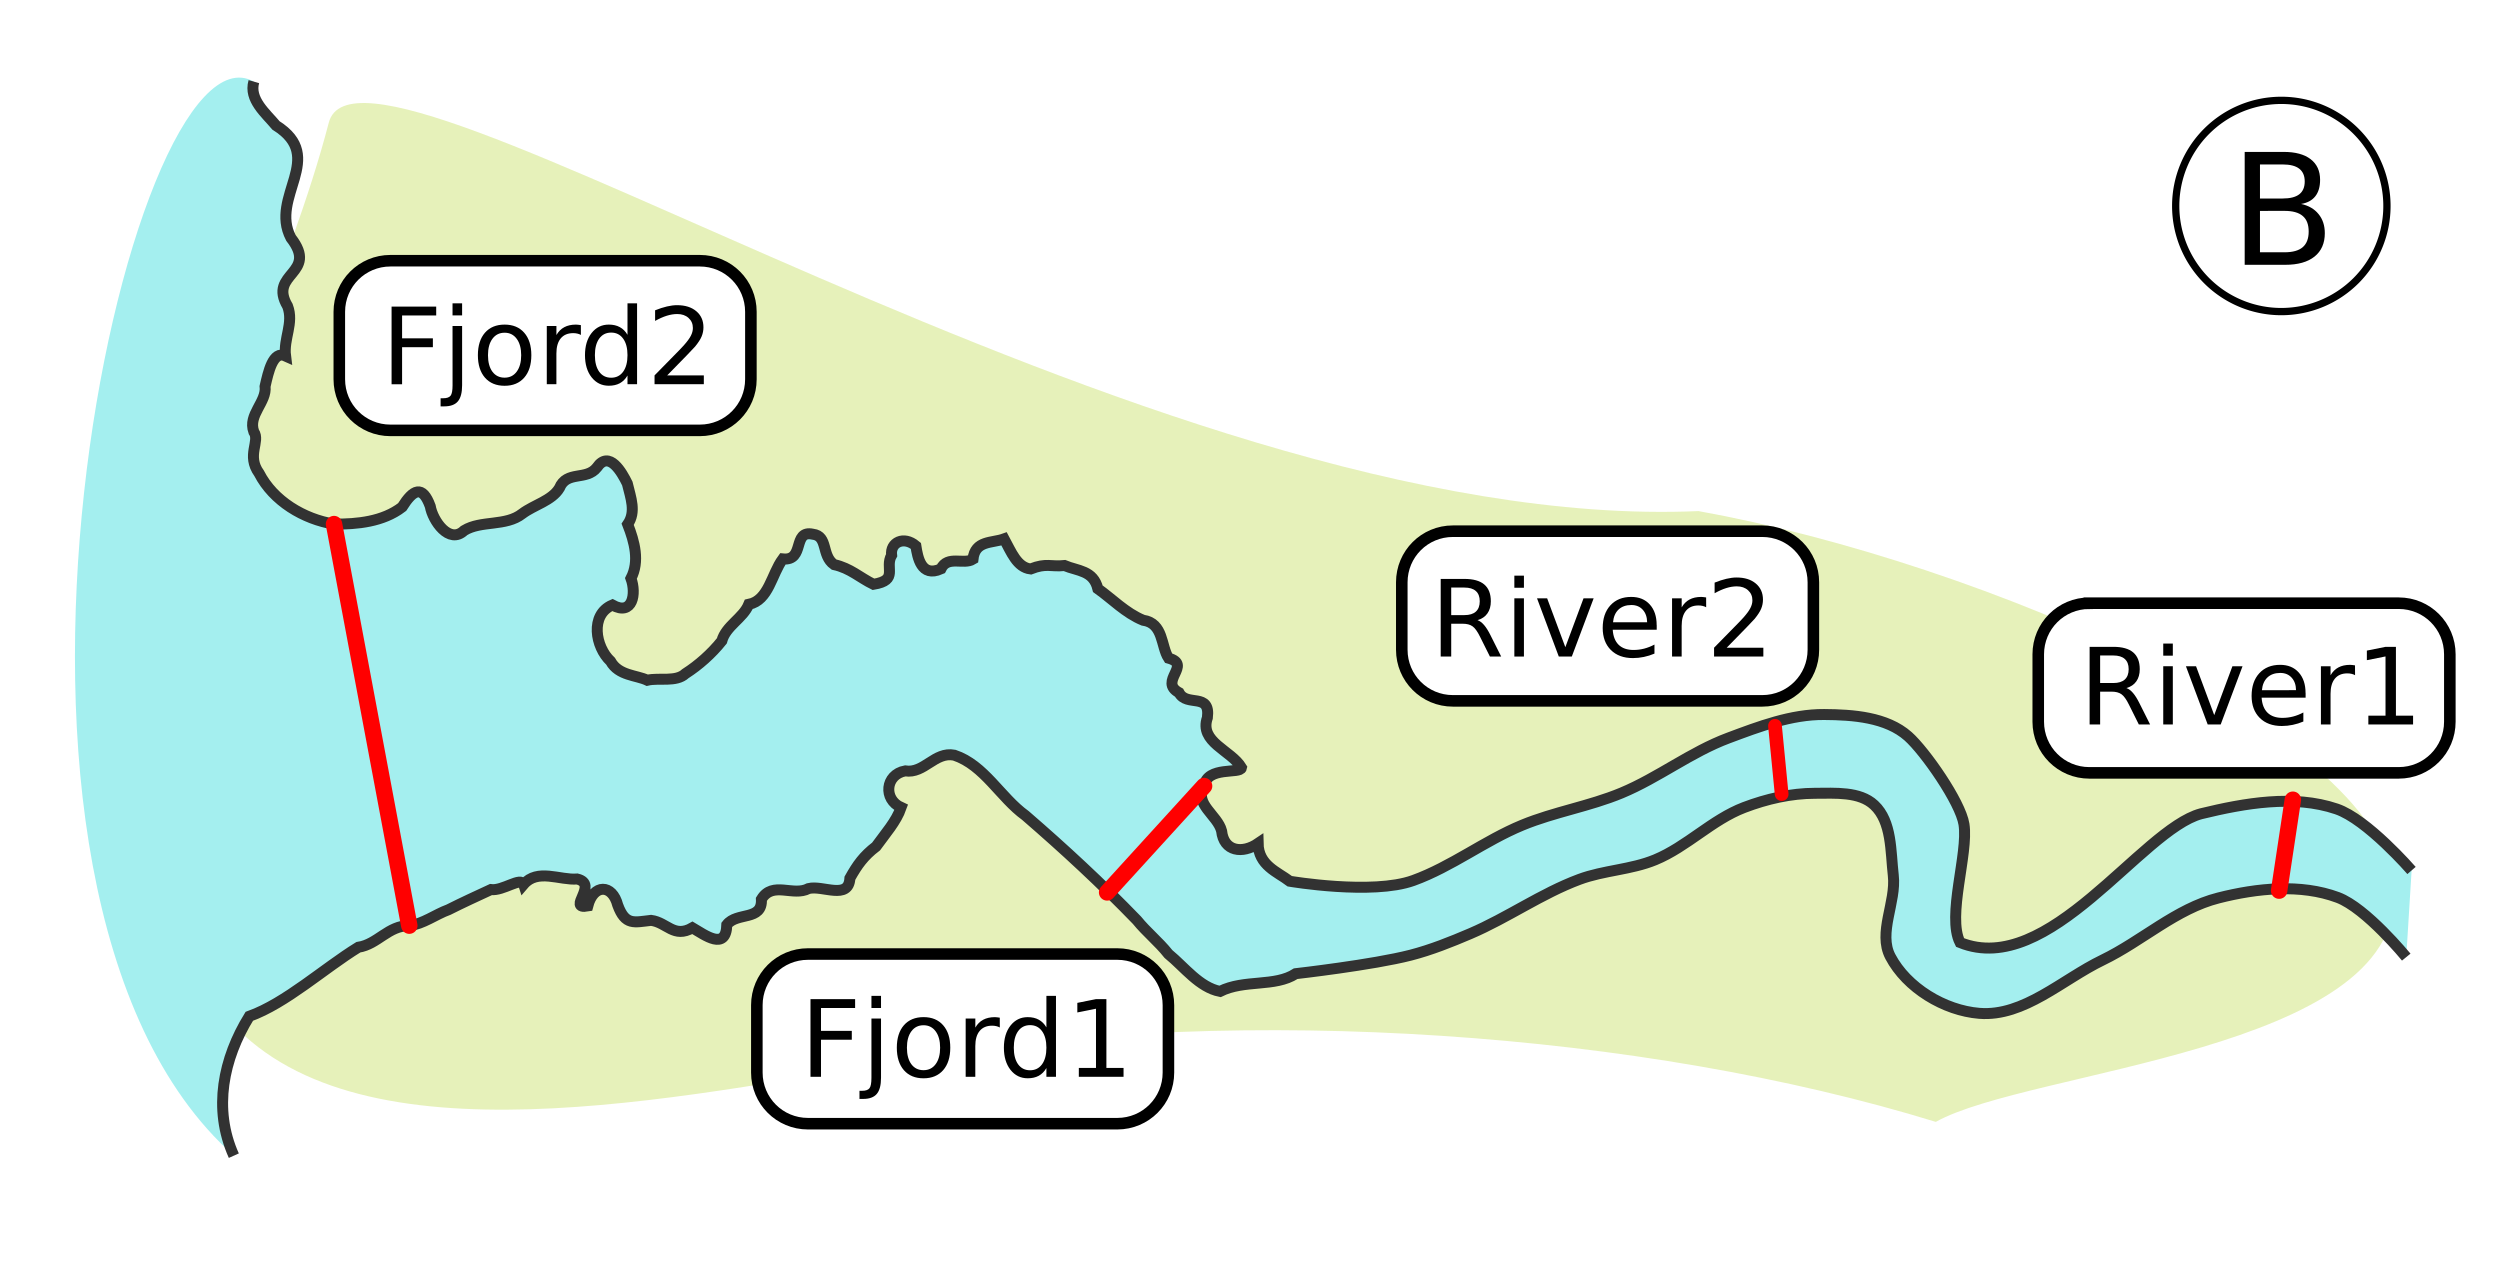 <?xml version="1.0" encoding="UTF-8" standalone="no"?>
<!-- Created with Inkscape (http://www.inkscape.org/) -->

<svg
   xmlns:dc="http://purl.org/dc/elements/1.1/"
   xmlns:cc="http://creativecommons.org/ns#"
   xmlns:rdf="http://www.w3.org/1999/02/22-rdf-syntax-ns#"
   xmlns:svg="http://www.w3.org/2000/svg"
   xmlns="http://www.w3.org/2000/svg"
   xmlns:sodipodi="http://sodipodi.sourceforge.net/DTD/sodipodi-0.dtd"
   xmlns:inkscape="http://www.inkscape.org/namespaces/inkscape"
   width="3.586in"
   height="1.831in"
   viewBox="0 0 91.079 46.518"
   version="1.1"
   id="svg8"
   inkscape:version="0.92.4 (5da689c313, 2019-01-14)"
   sodipodi:docname="if_last_skip_section_false.svg"
   inkscape:export-filename="C:\Users\hdmfla\Documents\GitHub\2019_smoltrack\flavio\vignettes\parallel_channels_bad.png"
   inkscape:export-xdpi="99.980003"
   inkscape:export-ydpi="99.980003">
  <defs
     id="defs2">
    <clipPath
       clipPathUnits="userSpaceOnUse"
       id="clipPath3169">
      <rect
         style="opacity:1;vector-effect:none;fill:#ffffff;fill-opacity:1;stroke:none;stroke-width:3.125;stroke-linecap:butt;stroke-linejoin:miter;stroke-miterlimit:4;stroke-dasharray:none;stroke-dashoffset:0;stroke-opacity:1;marker:none"
         id="rect3171"
         width="2244.099"
         height="2244.099"
         x="188.523"
         y="13.283" />
    </clipPath>
    <clipPath
       clipPathUnits="userSpaceOnUse"
       id="clipPath840">
      <rect
         style="opacity:1;vector-effect:none;fill:#ffffff;fill-opacity:1;fill-rule:evenodd;stroke:none;stroke-width:0.223;stroke-linecap:square;stroke-linejoin:bevel;stroke-miterlimit:4;stroke-dasharray:none;stroke-dashoffset:0;stroke-opacity:1"
         id="rect842"
         width="101.403"
         height="47.387"
         x="0.095"
         y="222.757" />
    </clipPath>
    <filter
       inkscape:collect="always"
       style="color-interpolation-filters:sRGB"
       id="filter921"
       x="-0.036"
       width="1.073"
       y="-0.036"
       height="1.071">
      <feGaussianBlur
         inkscape:collect="always"
         stdDeviation="2.799"
         id="feGaussianBlur923" />
    </filter>
  </defs>
  <sodipodi:namedview
     id="base"
     pagecolor="#ffffff"
     bordercolor="#666666"
     borderopacity="1.0"
     inkscape:pageopacity="0.0"
     inkscape:pageshadow="2"
     inkscape:zoom="1.8559571"
     inkscape:cx="26.392416"
     inkscape:cy="2.5024174"
     inkscape:document-units="mm"
     inkscape:current-layer="layer1"
     showgrid="false"
     units="in"
     inkscape:window-width="1920"
     inkscape:window-height="1121"
     inkscape:window-x="1911"
     inkscape:window-y="-9"
     inkscape:window-maximized="1"
     fit-margin-top="0"
     fit-margin-left="0"
     fit-margin-right="0"
     fit-margin-bottom="0" />
  <g
     inkscape:label="Layer 1"
     inkscape:groupmode="layer"
     id="layer1"
     transform="translate(-6.968,-223.739)">
    <path
       style="display:inline;opacity:1;vector-effect:none;fill:#e6f1ba;fill-opacity:1;stroke:none;stroke-width:1;stroke-linecap:butt;stroke-linejoin:miter;stroke-miterlimit:4;stroke-dasharray:none;stroke-dashoffset:0;stroke-opacity:1;filter:url(#filter921)"
       d="m 72.133,125.61 c 14.57,-4.506 34.174,-5.847 49.967,-3.275 11.398,1.857 26.86,5.418 33.901,-1.032 12.645,-11.584 -0.345,-30.614 -4.188,-45.502 -1.653,-6.402 -40.576,20.571 -67.913,19.359 -13.952,2.524 -34.299,11.254 -34.501,19.051 -0.204,7.887 18.1,8.796 22.735,11.398 z"
       id="path1452"
       inkscape:connector-curvature="0"
       sodipodi:nodetypes="cssscsc"
       transform="matrix(-0.735,0,0,0.731,130.518,172.802)" />
    <path
       sodipodi:nodetypes="cccccccccccccccccccccccccsssssssssssssccsccssssssscccccccccccccccccccccccccccccccccccccccccccccc"
       inkscape:connector-curvature="0"
       id="path920"
       d="m 15.476,265.854 c -0.766,-1.702 -0.387,-3.539 0.563,-5.078 1.337,-0.481 2.721,-1.746 3.974,-2.517 0.705,-0.107 1.089,-0.792 1.857,-0.788 0.491,-0.052 0.959,-0.41 1.43,-0.581 0.529,-0.266 1.007,-0.484 1.544,-0.733 0.44,0.058 1.092,-0.475 1.19,-0.186 0.507,-0.593 1.321,-0.147 1.955,-0.199 0.8,0.193 -0.4,1.123 0.385,0.983 0.21,-0.809 0.892,-0.805 1.092,-0.031 0.277,0.753 0.596,0.624 1.217,0.555 0.581,0.077 0.828,0.66 1.506,0.271 0.455,0.265 1.224,0.852 1.253,-0.111 0.364,-0.474 1.302,-0.129 1.26,-0.929 0.41,-0.676 1.15,-0.089 1.722,-0.391 0.515,-0.126 1.457,0.428 1.503,-0.376 0.274,-0.49 0.503,-0.81 0.954,-1.156 0.34,-0.471 0.734,-0.908 0.914,-1.421 -0.664,-0.299 -0.579,-1.199 0.145,-1.334 0.694,0.111 1.078,-0.713 1.791,-0.573 1.095,0.365 1.678,1.538 2.595,2.201 1.404,1.213 2.774,2.481 4.059,3.811 0.35,0.433 0.789,0.781 1.15,1.234 0.588,0.482 1.127,1.214 1.879,1.363 0.89,-0.444 1.999,-0.152 2.76,-0.646 0,0 2.819,-0.321 4.188,-0.675 0.746,-0.193 1.466,-0.481 2.174,-0.784 1.361,-0.582 2.588,-1.461 3.974,-1.978 0.891,-0.332 1.883,-0.35 2.762,-0.713 1.159,-0.479 2.072,-1.46 3.243,-1.907 0.821,-0.313 1.706,-0.516 2.584,-0.517 0.733,-5.3e-4 1.621,-0.072 2.156,0.428 0.648,0.605 0.594,1.686 0.695,2.566 0.112,0.98 -0.566,2.085 -0.107,2.958 0.596,1.135 1.965,1.965 3.243,2.067 1.626,0.13 3.022,-1.233 4.491,-1.942 1.438,-0.695 2.675,-1.871 4.223,-2.263 1.405,-0.356 2.99,-0.523 4.348,-0.018 1.034,0.385 2.495,2.174 2.495,2.174 l 0.195,-3.158 c 0,0 -1.617,-1.866 -2.734,-2.243 -1.561,-0.527 -3.338,-0.212 -4.939,0.176 -2.182,0.586 -5.546,6.001 -8.78,4.692 -0.488,-0.965 0.309,-3.239 0.143,-4.308 -0.125,-0.807 -1.424,-2.666 -2.035,-3.207 -0.789,-0.699 -2.008,-0.787 -3.062,-0.794 -1.198,-0.008 -2.368,0.437 -3.49,0.857 -1.367,0.511 -2.546,1.443 -3.894,2.003 -1.17,0.487 -2.445,0.688 -3.616,1.172 -1.372,0.566 -2.574,1.511 -3.969,2.016 -1.494,0.541 -4.503,0.028 -4.503,0.028 -0.45,-0.341 -1.14,-0.575 -1.155,-1.379 -0.564,0.385 -1.25,0.304 -1.33,-0.456 -0.149,-0.58 -1.026,-0.985 -0.637,-1.636 0.114,-0.737 1.324,-0.429 1.365,-0.667 -0.383,-0.64 -1.556,-0.926 -1.245,-1.824 0.118,-0.94 -0.753,-0.373 -1.034,-0.91 -0.76,-0.416 0.489,-1.015 -0.382,-1.258 -0.284,-0.434 -0.175,-1.276 -0.93,-1.383 -0.63,-0.258 -1.131,-0.779 -1.646,-1.146 -0.164,-0.675 -0.739,-0.645 -1.216,-0.846 -0.504,0.051 -0.655,-0.102 -1.235,0.125 -0.495,-0.057 -0.708,-0.625 -0.965,-1.096 -0.441,0.16 -1.059,0.047 -1.135,0.74 -0.338,0.212 -0.926,-0.15 -1.168,0.353 -0.721,0.323 -0.849,-0.424 -0.913,-0.838 -0.441,-0.374 -0.942,-0.128 -0.884,0.34 -0.268,0.463 0.274,0.907 -0.661,1.06 -0.492,-0.239 -0.845,-0.589 -1.436,-0.718 -0.473,-0.335 -0.206,-1.042 -0.776,-1.108 -0.756,-0.162 -0.27,0.987 -1.092,0.901 -0.413,0.56 -0.511,1.509 -1.24,1.656 -0.208,0.508 -0.832,0.781 -0.983,1.332 -0.372,0.466 -0.848,0.887 -1.325,1.192 -0.338,0.321 -0.969,0.142 -1.39,0.241 -0.395,-0.187 -1.044,-0.163 -1.339,-0.692 -0.56,-0.524 -0.757,-1.699 0.066,-2.049 0.742,0.411 0.879,-0.415 0.677,-0.97 0.322,-0.625 0.132,-1.33 -0.119,-1.971 0.312,-0.456 0.113,-0.955 -0.014,-1.488 -0.188,-0.384 -0.659,-1.238 -1.108,-0.583 -0.383,0.488 -1.1,0.103 -1.367,0.752 -0.275,0.457 -0.922,0.606 -1.354,0.933 -0.593,0.469 -1.499,0.234 -2.116,0.612 -0.545,0.519 -1.148,-0.364 -1.236,-0.885 -0.29,-0.788 -0.62,-0.612 -1.025,0.03 -0.7,0.538 -1.64,0.627 -2.481,0.621 -1.108,-0.183 -2.209,-0.841 -2.731,-1.852 -0.474,-0.656 0.051,-1.164 -0.194,-1.514 -0.221,-0.619 0.481,-1.081 0.412,-1.654 0.12,-0.524 0.288,-1.316 0.746,-1.107 -0.079,-0.637 0.308,-1.198 0.075,-1.814 -0.725,-1.218 1.147,-1.171 0.12,-2.49 -0.787,-1.505 1.312,-2.927 -0.544,-4.097 -0.368,-0.443 -0.995,-0.945 -0.806,-1.596 -4.607,-2.565 -11.655,29.443 -0.729,39.139 z"
       clip-path="none"
       mask="none"
       style="font-style:normal;font-weight:400;font-size:medium;font-family:'MS Shell Dlg 2';opacity:1;vector-effect:none;fill:#a4efef;fill-opacity:1;fill-rule:evenodd;stroke:none;stroke-width:1;stroke-linecap:butt;stroke-linejoin:miter;stroke-miterlimit:4;stroke-dasharray:none;stroke-dashoffset:0;stroke-opacity:1" />
    <path
       style="font-style:normal;font-weight:400;font-size:medium;font-family:'MS Shell Dlg 2';opacity:1;vector-effect:none;fill:none;fill-opacity:1;fill-rule:evenodd;stroke:#323232;stroke-width:0.4;stroke-linecap:butt;stroke-linejoin:miter;stroke-miterlimit:4;stroke-dasharray:none;stroke-dashoffset:0;stroke-opacity:1"
       mask="none"
       clip-path="none"
       d="m 15.476,265.854 c -0.766,-1.702 -0.387,-3.539 0.563,-5.078 1.337,-0.481 2.721,-1.746 3.974,-2.517 0.705,-0.107 1.089,-0.792 1.857,-0.788 0.491,-0.052 0.959,-0.41 1.43,-0.581 0.529,-0.266 1.007,-0.484 1.544,-0.733 0.44,0.058 1.092,-0.475 1.19,-0.186 0.507,-0.593 1.321,-0.147 1.955,-0.199 0.8,0.193 -0.4,1.123 0.385,0.983 0.21,-0.809 0.892,-0.805 1.092,-0.031 0.277,0.753 0.596,0.624 1.217,0.555 0.581,0.077 0.828,0.66 1.506,0.271 0.455,0.265 1.224,0.852 1.253,-0.111 0.364,-0.474 1.302,-0.129 1.26,-0.929 0.41,-0.676 1.15,-0.089 1.722,-0.391 0.515,-0.126 1.457,0.428 1.503,-0.376 0.274,-0.49 0.503,-0.81 0.954,-1.156 0.34,-0.471 0.734,-0.908 0.914,-1.421 -0.664,-0.299 -0.579,-1.199 0.145,-1.334 0.694,0.111 1.078,-0.713 1.791,-0.573 1.095,0.365 1.678,1.538 2.595,2.201 1.404,1.213 2.774,2.481 4.059,3.811 0.35,0.433 0.789,0.781 1.15,1.234 0.588,0.482 1.127,1.214 1.879,1.363 0.89,-0.444 1.999,-0.152 2.76,-0.646 0,0 2.819,-0.321 4.188,-0.675 0.746,-0.193 1.466,-0.481 2.174,-0.784 1.361,-0.582 2.588,-1.461 3.974,-1.978 0.891,-0.332 1.883,-0.35 2.762,-0.713 1.159,-0.479 2.072,-1.46 3.243,-1.907 0.821,-0.313 1.706,-0.516 2.584,-0.517 0.733,-5.3e-4 1.621,-0.072 2.156,0.428 0.648,0.605 0.594,1.686 0.695,2.566 0.112,0.98 -0.566,2.085 -0.107,2.958 0.596,1.135 1.965,1.965 3.243,2.067 1.626,0.13 3.022,-1.233 4.491,-1.942 1.438,-0.695 2.675,-1.871 4.223,-2.263 1.405,-0.356 2.99,-0.523 4.348,-0.018 1.034,0.385 2.495,2.174 2.495,2.174 M 16.206,226.714 c -0.188,0.651 0.438,1.154 0.806,1.596 1.856,1.17 -0.242,2.591 0.544,4.097 1.027,1.319 -0.845,1.271 -0.12,2.49 0.232,0.617 -0.155,1.177 -0.075,1.814 -0.458,-0.209 -0.626,0.583 -0.746,1.107 0.069,0.573 -0.634,1.035 -0.412,1.654 0.245,0.35 -0.279,0.858 0.194,1.514 0.522,1.011 1.622,1.67 2.731,1.852 0.841,0.006 1.782,-0.084 2.481,-0.621 0.405,-0.642 0.736,-0.818 1.025,-0.03 0.088,0.521 0.691,1.404 1.236,0.885 0.616,-0.378 1.523,-0.143 2.116,-0.612 0.433,-0.326 1.079,-0.475 1.354,-0.933 0.267,-0.649 0.984,-0.264 1.367,-0.752 0.449,-0.655 0.92,0.198 1.108,0.583 0.128,0.533 0.327,1.032 0.014,1.488 0.25,0.642 0.441,1.346 0.119,1.971 0.202,0.555 0.066,1.381 -0.677,0.97 -0.823,0.35 -0.626,1.525 -0.066,2.049 0.294,0.529 0.944,0.504 1.339,0.692 0.421,-0.1 1.052,0.079 1.39,-0.241 0.477,-0.305 0.952,-0.725 1.325,-1.192 0.151,-0.551 0.775,-0.824 0.983,-1.332 0.73,-0.147 0.827,-1.096 1.24,-1.656 0.821,0.086 0.336,-1.063 1.092,-0.901 0.57,0.066 0.303,0.773 0.776,1.108 0.59,0.129 0.944,0.479 1.436,0.718 0.935,-0.153 0.393,-0.597 0.661,-1.06 -0.058,-0.467 0.444,-0.714 0.884,-0.34 0.064,0.414 0.192,1.161 0.913,0.838 0.242,-0.503 0.83,-0.141 1.168,-0.353 0.076,-0.693 0.695,-0.58 1.135,-0.74 0.257,0.471 0.47,1.039 0.965,1.096 0.58,-0.227 0.732,-0.073 1.235,-0.125 0.477,0.201 1.052,0.171 1.216,0.846 0.515,0.366 1.015,0.888 1.646,1.146 0.756,0.107 0.647,0.949 0.93,1.383 0.871,0.243 -0.378,0.842 0.382,1.258 0.281,0.537 1.151,-0.03 1.034,0.91 -0.311,0.898 0.862,1.184 1.245,1.824 -0.042,0.238 -1.252,-0.07 -1.365,0.667 -0.389,0.65 0.488,1.056 0.637,1.636 0.08,0.759 0.766,0.841 1.33,0.456 0.015,0.804 0.706,1.038 1.155,1.379 0,0 3.009,0.513 4.503,-0.028 1.395,-0.505 2.598,-1.45 3.969,-2.016 1.171,-0.484 2.446,-0.685 3.616,-1.172 1.348,-0.561 2.526,-1.492 3.894,-2.003 1.122,-0.42 2.292,-0.865 3.49,-0.857 1.054,0.007 2.273,0.094 3.062,0.794 0.611,0.542 1.91,2.4 2.035,3.207 0.166,1.069 -0.631,3.342 -0.143,4.308 3.234,1.308 6.599,-4.106 8.78,-4.692 1.601,-0.389 3.378,-0.703 4.939,-0.176 1.117,0.377 2.734,2.243 2.734,2.243"
       id="path94-8"
       inkscape:connector-curvature="0"
       sodipodi:nodetypes="cccccccccccccccccccccccccsssssssssssssccccccccccccccccccccccccccccccccccccccccccccccsssssssccsc" />
    <path
       style="opacity:1;vector-effect:none;fill:#ffffff;fill-opacity:1;fill-rule:evenodd;stroke:#000000;stroke-width:0.421;stroke-linecap:round;stroke-linejoin:miter;stroke-miterlimit:4;stroke-dasharray:none;stroke-dashoffset:0;stroke-opacity:1"
       d="m 21.183,233.24 h 11.273 c 1.032,0 1.863,0.831 1.863,1.863 v 2.457 c 0,1.032 -0.831,1.863 -1.863,1.863 H 21.183 c -1.032,0 -1.863,-0.831 -1.863,-1.863 v -2.457 c 0,-1.032 0.831,-1.863 1.863,-1.863 z"
       id="rect895" />
    <path
       style="opacity:1;vector-effect:none;fill:#ffffff;fill-opacity:1;fill-rule:evenodd;stroke:#000000;stroke-width:0.421;stroke-linecap:round;stroke-linejoin:miter;stroke-miterlimit:4;stroke-dasharray:none;stroke-dashoffset:0;stroke-opacity:1"
       d="m 36.399,258.506 h 11.273 c 1.032,0 1.863,0.831 1.863,1.863 v 2.457 c 0,1.032 -0.831,1.863 -1.863,1.863 H 36.399 c -1.032,0 -1.863,-0.831 -1.863,-1.863 v -2.457 c 0,-1.032 0.831,-1.863 1.863,-1.863 z"
       id="rect857" />
    <path
       style="opacity:1;vector-effect:none;fill:#ffffff;fill-opacity:1;fill-rule:evenodd;stroke:#000000;stroke-width:0.421;stroke-linecap:round;stroke-linejoin:miter;stroke-miterlimit:4;stroke-dasharray:none;stroke-dashoffset:0;stroke-opacity:1"
       d="m 59.902,243.097 h 11.273 c 1.032,0 1.863,0.831 1.863,1.863 v 2.457 c 0,1.032 -0.831,1.863 -1.863,1.863 H 59.902 c -1.032,0 -1.863,-0.831 -1.863,-1.863 v -2.457 c 0,-1.032 0.831,-1.863 1.863,-1.863 z"
       id="rect873" />
    <path
       style="opacity:1;vector-effect:none;fill:#ffffff;fill-opacity:1;fill-rule:evenodd;stroke:#000000;stroke-width:0.421;stroke-linecap:round;stroke-linejoin:miter;stroke-miterlimit:4;stroke-dasharray:none;stroke-dashoffset:0;stroke-opacity:1"
       d="m 83.096,245.721 h 11.273 c 1.032,0 1.863,0.831 1.863,1.863 v 2.457 c 0,1.032 -0.831,1.863 -1.863,1.863 H 83.096 c -1.032,0 -1.863,-0.831 -1.863,-1.863 v -2.457 c 0,-1.032 0.831,-1.863 1.863,-1.863 z"
       id="rect889" />
    <path
       style="fill:#ffffff;fill-rule:evenodd;stroke:#000000;stroke-width:0.265"
       d="m 93.94,231.245 a 3.849,3.849 0 0 1 -3.849,3.849 3.849,3.849 0 0 1 -3.849,-3.849 3.849,3.849 0 0 1 3.849,-3.849 3.849,3.849 0 0 1 3.849,3.849 z"
       id="path838-9" />
    <g
       aria-label="River1"
       style="font-style:normal;font-weight:normal;font-size:9.878px;line-height:3.5ex;font-family:sans-serif;letter-spacing:0px;word-spacing:0px;fill:#000000;fill-opacity:1;stroke:none;stroke-width:0.265"
       id="text1719-5">
      <path
         d="m 84.447,248.814 q 0.123,0.042 0.239,0.178 0.117,0.136 0.235,0.375 l 0.388,0.773 h -0.411 l -0.362,-0.726 q -0.14,-0.284 -0.273,-0.377 -0.131,-0.093 -0.358,-0.093 h -0.417 v 1.196 h -0.383 v -2.829 h 0.864 q 0.485,0 0.724,0.203 0.239,0.203 0.239,0.612 0,0.267 -0.125,0.443 -0.123,0.176 -0.36,0.244 z m -0.959,-1.188 v 1.004 h 0.481 q 0.277,0 0.417,-0.127 0.142,-0.129 0.142,-0.377 0,-0.248 -0.142,-0.373 -0.14,-0.127 -0.417,-0.127 z"
         style="font-style:normal;font-variant:normal;font-weight:normal;font-stretch:normal;font-size:3.881px;font-family:Lato;-inkscape-font-specification:Lato;stroke-width:0.265"
         id="path898" />
      <path
         d="m 85.788,248.018 h 0.349 v 2.122 h -0.349 z m 0,-0.826 h 0.349 v 0.441 h -0.349 z"
         style="font-style:normal;font-variant:normal;font-weight:normal;font-stretch:normal;font-size:3.881px;font-family:Lato;-inkscape-font-specification:Lato;stroke-width:0.265"
         id="path900" />
      <path
         d="m 86.614,248.018 h 0.369 l 0.663,1.781 0.663,-1.781 h 0.369 l -0.796,2.122 h -0.474 z"
         style="font-style:normal;font-variant:normal;font-weight:normal;font-stretch:normal;font-size:3.881px;font-family:Lato;-inkscape-font-specification:Lato;stroke-width:0.265"
         id="path902" />
      <path
         d="m 90.976,248.992 v 0.171 h -1.603 q 0.023,0.36 0.216,0.549 0.195,0.188 0.542,0.188 0.201,0 0.388,-0.049 0.189,-0.049 0.375,-0.148 v 0.33 q -0.188,0.08 -0.385,0.121 -0.197,0.042 -0.4,0.042 -0.508,0 -0.805,-0.296 -0.296,-0.296 -0.296,-0.8 0,-0.521 0.28,-0.826 0.282,-0.307 0.76,-0.307 0.428,0 0.676,0.277 0.25,0.275 0.25,0.748 z m -0.349,-0.102 q -0.004,-0.286 -0.161,-0.457 -0.155,-0.171 -0.413,-0.171 -0.292,0 -0.468,0.165 -0.174,0.165 -0.201,0.464 z"
         style="font-style:normal;font-variant:normal;font-weight:normal;font-stretch:normal;font-size:3.881px;font-family:Lato;-inkscape-font-specification:Lato;stroke-width:0.265"
         id="path904" />
      <path
         d="m 92.778,248.344 q -0.059,-0.034 -0.129,-0.049 -0.068,-0.017 -0.152,-0.017 -0.296,0 -0.455,0.193 -0.157,0.191 -0.157,0.551 v 1.118 h -0.351 v -2.122 h 0.351 v 0.33 q 0.11,-0.193 0.286,-0.286 0.176,-0.095 0.428,-0.095 0.036,0 0.08,0.006 0.044,0.004 0.097,0.013 z"
         style="font-style:normal;font-variant:normal;font-weight:normal;font-stretch:normal;font-size:3.881px;font-family:Lato;-inkscape-font-specification:Lato;stroke-width:0.265"
         id="path906" />
      <path
         d="m 93.263,249.819 h 0.625 v -2.158 l -0.68,0.136 v -0.349 l 0.676,-0.136 h 0.383 v 2.507 h 0.625 v 0.322 h -1.63 z"
         style="font-style:normal;font-variant:normal;font-weight:normal;font-stretch:normal;font-size:3.881px;font-family:Lato;-inkscape-font-specification:Lato;stroke-width:0.265"
         id="path908" />
    </g>
    <path
       style="opacity:1;vector-effect:none;fill:#800000;fill-opacity:0.131;stroke:#ff0000;stroke-width:0.6;stroke-linecap:round;stroke-linejoin:miter;stroke-miterlimit:4;stroke-dasharray:none;stroke-dashoffset:0;stroke-opacity:1"
       d="m 90.511,252.883 -0.5,3.312"
       id="path1733-2"
       inkscape:connector-curvature="0"
       sodipodi:nodetypes="cc" />
    <g
       aria-label="River2"
       style="font-style:normal;font-weight:normal;font-size:9.878px;line-height:3.5ex;font-family:sans-serif;letter-spacing:0px;word-spacing:0px;fill:#000000;fill-opacity:1;stroke:none;stroke-width:0.265"
       id="text925-2">
      <path
         d="m 60.799,246.339 q 0.123,0.042 0.239,0.178 0.117,0.136 0.235,0.375 l 0.388,0.773 h -0.411 l -0.362,-0.726 q -0.14,-0.284 -0.273,-0.377 -0.131,-0.093 -0.358,-0.093 h -0.417 v 1.196 h -0.383 v -2.829 h 0.864 q 0.485,0 0.724,0.203 0.239,0.203 0.239,0.612 0,0.267 -0.125,0.443 -0.123,0.176 -0.36,0.244 z m -0.959,-1.188 v 1.004 h 0.481 q 0.277,0 0.417,-0.127 0.142,-0.129 0.142,-0.377 0,-0.248 -0.142,-0.373 -0.14,-0.127 -0.417,-0.127 z"
         style="font-style:normal;font-variant:normal;font-weight:normal;font-stretch:normal;font-size:3.881px;font-family:Lato;-inkscape-font-specification:Lato;stroke-width:0.265"
         id="path911" />
      <path
         d="m 62.141,245.543 h 0.349 v 2.122 h -0.349 z m 0,-0.826 h 0.349 v 0.441 h -0.349 z"
         style="font-style:normal;font-variant:normal;font-weight:normal;font-stretch:normal;font-size:3.881px;font-family:Lato;-inkscape-font-specification:Lato;stroke-width:0.265"
         id="path913" />
      <path
         d="m 62.967,245.543 h 0.369 l 0.663,1.781 0.663,-1.781 h 0.369 l -0.796,2.122 h -0.474 z"
         style="font-style:normal;font-variant:normal;font-weight:normal;font-stretch:normal;font-size:3.881px;font-family:Lato;-inkscape-font-specification:Lato;stroke-width:0.265"
         id="path915" />
      <path
         d="m 67.329,246.517 v 0.171 H 65.726 q 0.023,0.36 0.216,0.549 0.195,0.188 0.542,0.188 0.201,0 0.388,-0.049 0.189,-0.049 0.375,-0.148 v 0.33 q -0.188,0.08 -0.385,0.121 -0.197,0.042 -0.4,0.042 -0.508,0 -0.805,-0.296 -0.296,-0.296 -0.296,-0.8 0,-0.521 0.28,-0.826 0.282,-0.307 0.76,-0.307 0.428,0 0.676,0.277 0.25,0.275 0.25,0.748 z m -0.349,-0.102 q -0.004,-0.286 -0.161,-0.457 -0.155,-0.171 -0.413,-0.171 -0.292,0 -0.468,0.165 -0.174,0.165 -0.201,0.464 z"
         style="font-style:normal;font-variant:normal;font-weight:normal;font-stretch:normal;font-size:3.881px;font-family:Lato;-inkscape-font-specification:Lato;stroke-width:0.265"
         id="path917" />
      <path
         d="m 69.131,245.869 q -0.059,-0.034 -0.129,-0.049 -0.068,-0.017 -0.152,-0.017 -0.296,0 -0.455,0.193 -0.157,0.191 -0.157,0.551 v 1.118 H 67.888 v -2.122 h 0.351 v 0.33 q 0.11,-0.193 0.286,-0.286 0.176,-0.095 0.428,-0.095 0.036,0 0.08,0.006 0.044,0.004 0.097,0.013 z"
         style="font-style:normal;font-variant:normal;font-weight:normal;font-stretch:normal;font-size:3.881px;font-family:Lato;-inkscape-font-specification:Lato;stroke-width:0.265"
         id="path919" />
      <path
         d="m 69.879,247.343 h 1.336 v 0.322 H 69.419 v -0.322 q 0.218,-0.225 0.593,-0.604 0.377,-0.381 0.474,-0.491 0.184,-0.207 0.256,-0.349 0.074,-0.144 0.074,-0.282 0,-0.225 -0.159,-0.368 -0.157,-0.142 -0.411,-0.142 -0.18,0 -0.381,0.062 -0.199,0.062 -0.426,0.189 v -0.387 q 0.231,-0.093 0.432,-0.14 0.201,-0.047 0.368,-0.047 0.44,0 0.701,0.22 0.261,0.22 0.261,0.587 0,0.174 -0.066,0.332 -0.064,0.155 -0.237,0.368 -0.047,0.055 -0.301,0.318 -0.254,0.261 -0.716,0.733 z"
         style="font-style:normal;font-variant:normal;font-weight:normal;font-stretch:normal;font-size:3.881px;font-family:Lato;-inkscape-font-specification:Lato;stroke-width:0.265"
         id="path921" />
    </g>
    <path
       inkscape:connector-curvature="0"
       id="path927-8"
       d="m 71.639,250.189 0.243,2.489"
       style="opacity:1;vector-effect:none;fill:#800000;fill-opacity:0.131;stroke:#ff0000;stroke-width:0.5;stroke-linecap:round;stroke-linejoin:miter;stroke-miterlimit:4;stroke-dasharray:none;stroke-dashoffset:0;stroke-opacity:1"
       sodipodi:nodetypes="cc" />
    <g
       aria-label="Fjord1"
       style="font-style:normal;font-weight:normal;font-size:9.878px;line-height:3.5ex;font-family:sans-serif;letter-spacing:0px;word-spacing:0px;fill:#000000;fill-opacity:1;stroke:none;stroke-width:0.265"
       id="text931-0">
      <path
         d="m 36.491,260.15 h 1.626 v 0.322 h -1.243 v 0.834 h 1.122 v 0.322 h -1.122 v 1.351 h -0.383 z"
         style="font-style:normal;font-variant:normal;font-weight:normal;font-stretch:normal;font-size:3.881px;font-family:Lato;-inkscape-font-specification:Lato;stroke-width:0.265"
         id="path924" />
      <path
         d="m 38.712,260.857 h 0.349 v 2.16 q 0,0.405 -0.155,0.587 -0.153,0.182 -0.496,0.182 H 38.276 v -0.296 h 0.093 q 0.199,0 0.271,-0.093 0.072,-0.091 0.072,-0.381 z m 0,-0.826 h 0.349 v 0.441 h -0.349 z"
         style="font-style:normal;font-variant:normal;font-weight:normal;font-stretch:normal;font-size:3.881px;font-family:Lato;-inkscape-font-specification:Lato;stroke-width:0.265"
         id="path926" />
      <path
         d="m 40.611,261.101 q -0.28,0 -0.443,0.22 -0.163,0.218 -0.163,0.599 0,0.381 0.161,0.601 0.163,0.218 0.445,0.218 0.279,0 0.441,-0.22 0.163,-0.22 0.163,-0.599 0,-0.377 -0.163,-0.597 -0.163,-0.222 -0.441,-0.222 z m 0,-0.296 q 0.455,0 0.714,0.296 0.26,0.296 0.26,0.819 0,0.521 -0.26,0.819 -0.26,0.296 -0.714,0.296 -0.457,0 -0.716,-0.296 -0.258,-0.297 -0.258,-0.819 0,-0.523 0.258,-0.819 0.26,-0.296 0.716,-0.296 z"
         style="font-style:normal;font-variant:normal;font-weight:normal;font-stretch:normal;font-size:3.881px;font-family:Lato;-inkscape-font-specification:Lato;stroke-width:0.265"
         id="path928" />
      <path
         d="m 43.39,261.183 q -0.059,-0.034 -0.129,-0.049 -0.068,-0.017 -0.152,-0.017 -0.296,0 -0.455,0.193 -0.157,0.191 -0.157,0.551 v 1.118 h -0.351 v -2.122 H 42.498 v 0.33 q 0.11,-0.193 0.286,-0.286 0.176,-0.095 0.428,-0.095 0.036,0 0.08,0.006 0.044,0.004 0.097,0.013 z"
         style="font-style:normal;font-variant:normal;font-weight:normal;font-stretch:normal;font-size:3.881px;font-family:Lato;-inkscape-font-specification:Lato;stroke-width:0.265"
         id="path930" />
      <path
         d="m 45.088,261.179 v -1.148 h 0.349 v 2.948 h -0.349 v -0.318 q -0.11,0.189 -0.279,0.282 -0.167,0.091 -0.402,0.091 -0.385,0 -0.627,-0.307 -0.241,-0.307 -0.241,-0.807 0,-0.5 0.241,-0.807 0.243,-0.307 0.627,-0.307 0.235,0 0.402,0.093 0.169,0.091 0.279,0.28 z m -1.188,0.741 q 0,0.385 0.157,0.604 0.159,0.218 0.436,0.218 0.277,0 0.436,-0.218 0.159,-0.22 0.159,-0.604 0,-0.385 -0.159,-0.603 -0.159,-0.22 -0.436,-0.22 -0.277,0 -0.436,0.22 -0.157,0.218 -0.157,0.603 z"
         style="font-style:normal;font-variant:normal;font-weight:normal;font-stretch:normal;font-size:3.881px;font-family:Lato;-inkscape-font-specification:Lato;stroke-width:0.265"
         id="path932" />
      <path
         d="m 46.27,262.657 h 0.625 v -2.158 l -0.68,0.136 v -0.349 l 0.676,-0.136 h 0.383 v 2.507 h 0.625 v 0.322 h -1.63 z"
         style="font-style:normal;font-variant:normal;font-weight:normal;font-stretch:normal;font-size:3.881px;font-family:Lato;-inkscape-font-specification:Lato;stroke-width:0.265"
         id="path934" />
    </g>
    <g
       aria-label="Fjord2"
       style="font-style:normal;font-weight:normal;font-size:9.878px;line-height:3.5ex;font-family:sans-serif;letter-spacing:0px;word-spacing:0px;fill:#000000;fill-opacity:1;stroke:none;stroke-width:0.265"
       id="text937-5">
      <path
         d="m 21.225,234.913 h 1.626 v 0.322 h -1.243 v 0.834 h 1.122 v 0.322 h -1.122 v 1.351 h -0.383 z"
         style="font-style:normal;font-variant:normal;font-weight:normal;font-stretch:normal;font-size:3.881px;font-family:Lato;-inkscape-font-specification:Lato;stroke-width:0.265"
         id="path937" />
      <path
         d="m 23.446,235.619 h 0.349 v 2.16 q 0,0.405 -0.155,0.587 -0.153,0.182 -0.496,0.182 h -0.133 v -0.296 h 0.093 q 0.199,0 0.271,-0.093 0.072,-0.091 0.072,-0.381 z m 0,-0.826 h 0.349 v 0.441 h -0.349 z"
         style="font-style:normal;font-variant:normal;font-weight:normal;font-stretch:normal;font-size:3.881px;font-family:Lato;-inkscape-font-specification:Lato;stroke-width:0.265"
         id="path939" />
      <path
         d="m 25.344,235.864 q -0.28,0 -0.443,0.22 -0.163,0.218 -0.163,0.599 0,0.381 0.161,0.601 0.163,0.218 0.445,0.218 0.279,0 0.441,-0.22 0.163,-0.22 0.163,-0.599 0,-0.377 -0.163,-0.597 -0.163,-0.222 -0.441,-0.222 z m 0,-0.296 q 0.455,0 0.714,0.296 0.26,0.296 0.26,0.819 0,0.521 -0.26,0.819 -0.26,0.296 -0.714,0.296 -0.457,0 -0.716,-0.296 -0.258,-0.297 -0.258,-0.819 0,-0.523 0.258,-0.819 0.26,-0.296 0.716,-0.296 z"
         style="font-style:normal;font-variant:normal;font-weight:normal;font-stretch:normal;font-size:3.881px;font-family:Lato;-inkscape-font-specification:Lato;stroke-width:0.265"
         id="path941" />
      <path
         d="m 28.124,235.945 q -0.059,-0.034 -0.129,-0.049 -0.068,-0.017 -0.152,-0.017 -0.296,0 -0.455,0.193 -0.157,0.191 -0.157,0.551 v 1.118 H 26.881 v -2.122 h 0.351 v 0.33 q 0.11,-0.193 0.286,-0.286 0.176,-0.095 0.428,-0.095 0.036,0 0.08,0.006 0.044,0.004 0.097,0.013 z"
         style="font-style:normal;font-variant:normal;font-weight:normal;font-stretch:normal;font-size:3.881px;font-family:Lato;-inkscape-font-specification:Lato;stroke-width:0.265"
         id="path943" />
      <path
         d="m 29.822,235.941 v -1.148 h 0.349 v 2.948 h -0.349 v -0.318 q -0.11,0.189 -0.279,0.282 -0.167,0.091 -0.402,0.091 -0.385,0 -0.627,-0.307 -0.241,-0.307 -0.241,-0.807 0,-0.5 0.241,-0.807 0.243,-0.307 0.627,-0.307 0.235,0 0.402,0.093 0.169,0.091 0.279,0.28 z m -1.188,0.741 q 0,0.385 0.157,0.604 0.159,0.218 0.436,0.218 0.277,0 0.436,-0.218 0.159,-0.22 0.159,-0.604 0,-0.385 -0.159,-0.603 -0.159,-0.22 -0.436,-0.22 -0.277,0 -0.436,0.22 -0.157,0.218 -0.157,0.603 z"
         style="font-style:normal;font-variant:normal;font-weight:normal;font-stretch:normal;font-size:3.881px;font-family:Lato;-inkscape-font-specification:Lato;stroke-width:0.265"
         id="path945" />
      <path
         d="m 31.268,237.419 h 1.336 v 0.322 h -1.796 v -0.322 q 0.218,-0.225 0.593,-0.604 0.377,-0.381 0.474,-0.491 0.184,-0.207 0.256,-0.349 0.074,-0.144 0.074,-0.282 0,-0.225 -0.159,-0.368 -0.157,-0.142 -0.411,-0.142 -0.18,0 -0.381,0.062 -0.199,0.062 -0.426,0.189 v -0.387 q 0.231,-0.093 0.432,-0.14 0.201,-0.047 0.368,-0.047 0.44,0 0.701,0.22 0.261,0.22 0.261,0.587 0,0.174 -0.066,0.332 -0.064,0.155 -0.237,0.368 -0.047,0.055 -0.301,0.318 -0.254,0.261 -0.716,0.733 z"
         style="font-style:normal;font-variant:normal;font-weight:normal;font-stretch:normal;font-size:3.881px;font-family:Lato;-inkscape-font-specification:Lato;stroke-width:0.265"
         id="path947" />
    </g>
    <path
       inkscape:connector-curvature="0"
       id="path939-8"
       d="m 19.127,242.838 2.743,14.633"
       style="opacity:1;vector-effect:none;fill:#800000;fill-opacity:0.131;stroke:#ff0000;stroke-width:0.6;stroke-linecap:round;stroke-linejoin:miter;stroke-miterlimit:4;stroke-dasharray:none;stroke-dashoffset:0;stroke-opacity:1"
       sodipodi:nodetypes="cc" />
    <g
       aria-label="B"
       style="font-style:normal;font-weight:normal;font-size:9.878px;line-height:3.5ex;font-family:sans-serif;letter-spacing:0px;word-spacing:0px;fill:#000000;fill-opacity:1;stroke:none;stroke-width:0.265"
       id="text836-1">
      <path
         d="m 89.313,231.425 v 1.508 h 0.893 q 0.449,0 0.664,-0.185 0.218,-0.187 0.218,-0.571 0,-0.386 -0.218,-0.568 -0.215,-0.185 -0.664,-0.185 z m 0,-1.692 v 1.24 h 0.824 q 0.408,0 0.606,-0.152 0.201,-0.154 0.201,-0.469 0,-0.311 -0.201,-0.466 -0.198,-0.154 -0.606,-0.154 z m -0.557,-0.458 h 1.422 q 0.637,0 0.981,0.265 0.345,0.265 0.345,0.752 0,0.378 -0.176,0.601 -0.176,0.223 -0.518,0.278 0.411,0.088 0.637,0.369 0.229,0.278 0.229,0.697 0,0.551 -0.375,0.852 -0.375,0.3 -1.067,0.3 H 88.756 Z"
         style="font-style:normal;font-variant:normal;font-weight:normal;font-stretch:normal;font-size:5.644px;font-family:Lato;-inkscape-font-specification:Lato;stroke-width:0.265"
         id="path950" />
    </g>
    <path
       style="opacity:1;vector-effect:none;fill:#800000;fill-opacity:0.131;stroke:#ff0000;stroke-width:0.6;stroke-linecap:round;stroke-linejoin:miter;stroke-miterlimit:4;stroke-dasharray:none;stroke-dashoffset:0;stroke-opacity:1"
       d="M 50.834,252.384 47.301,256.26"
       id="path931"
       inkscape:connector-curvature="0"
       sodipodi:nodetypes="cc" />
  </g>
</svg>
